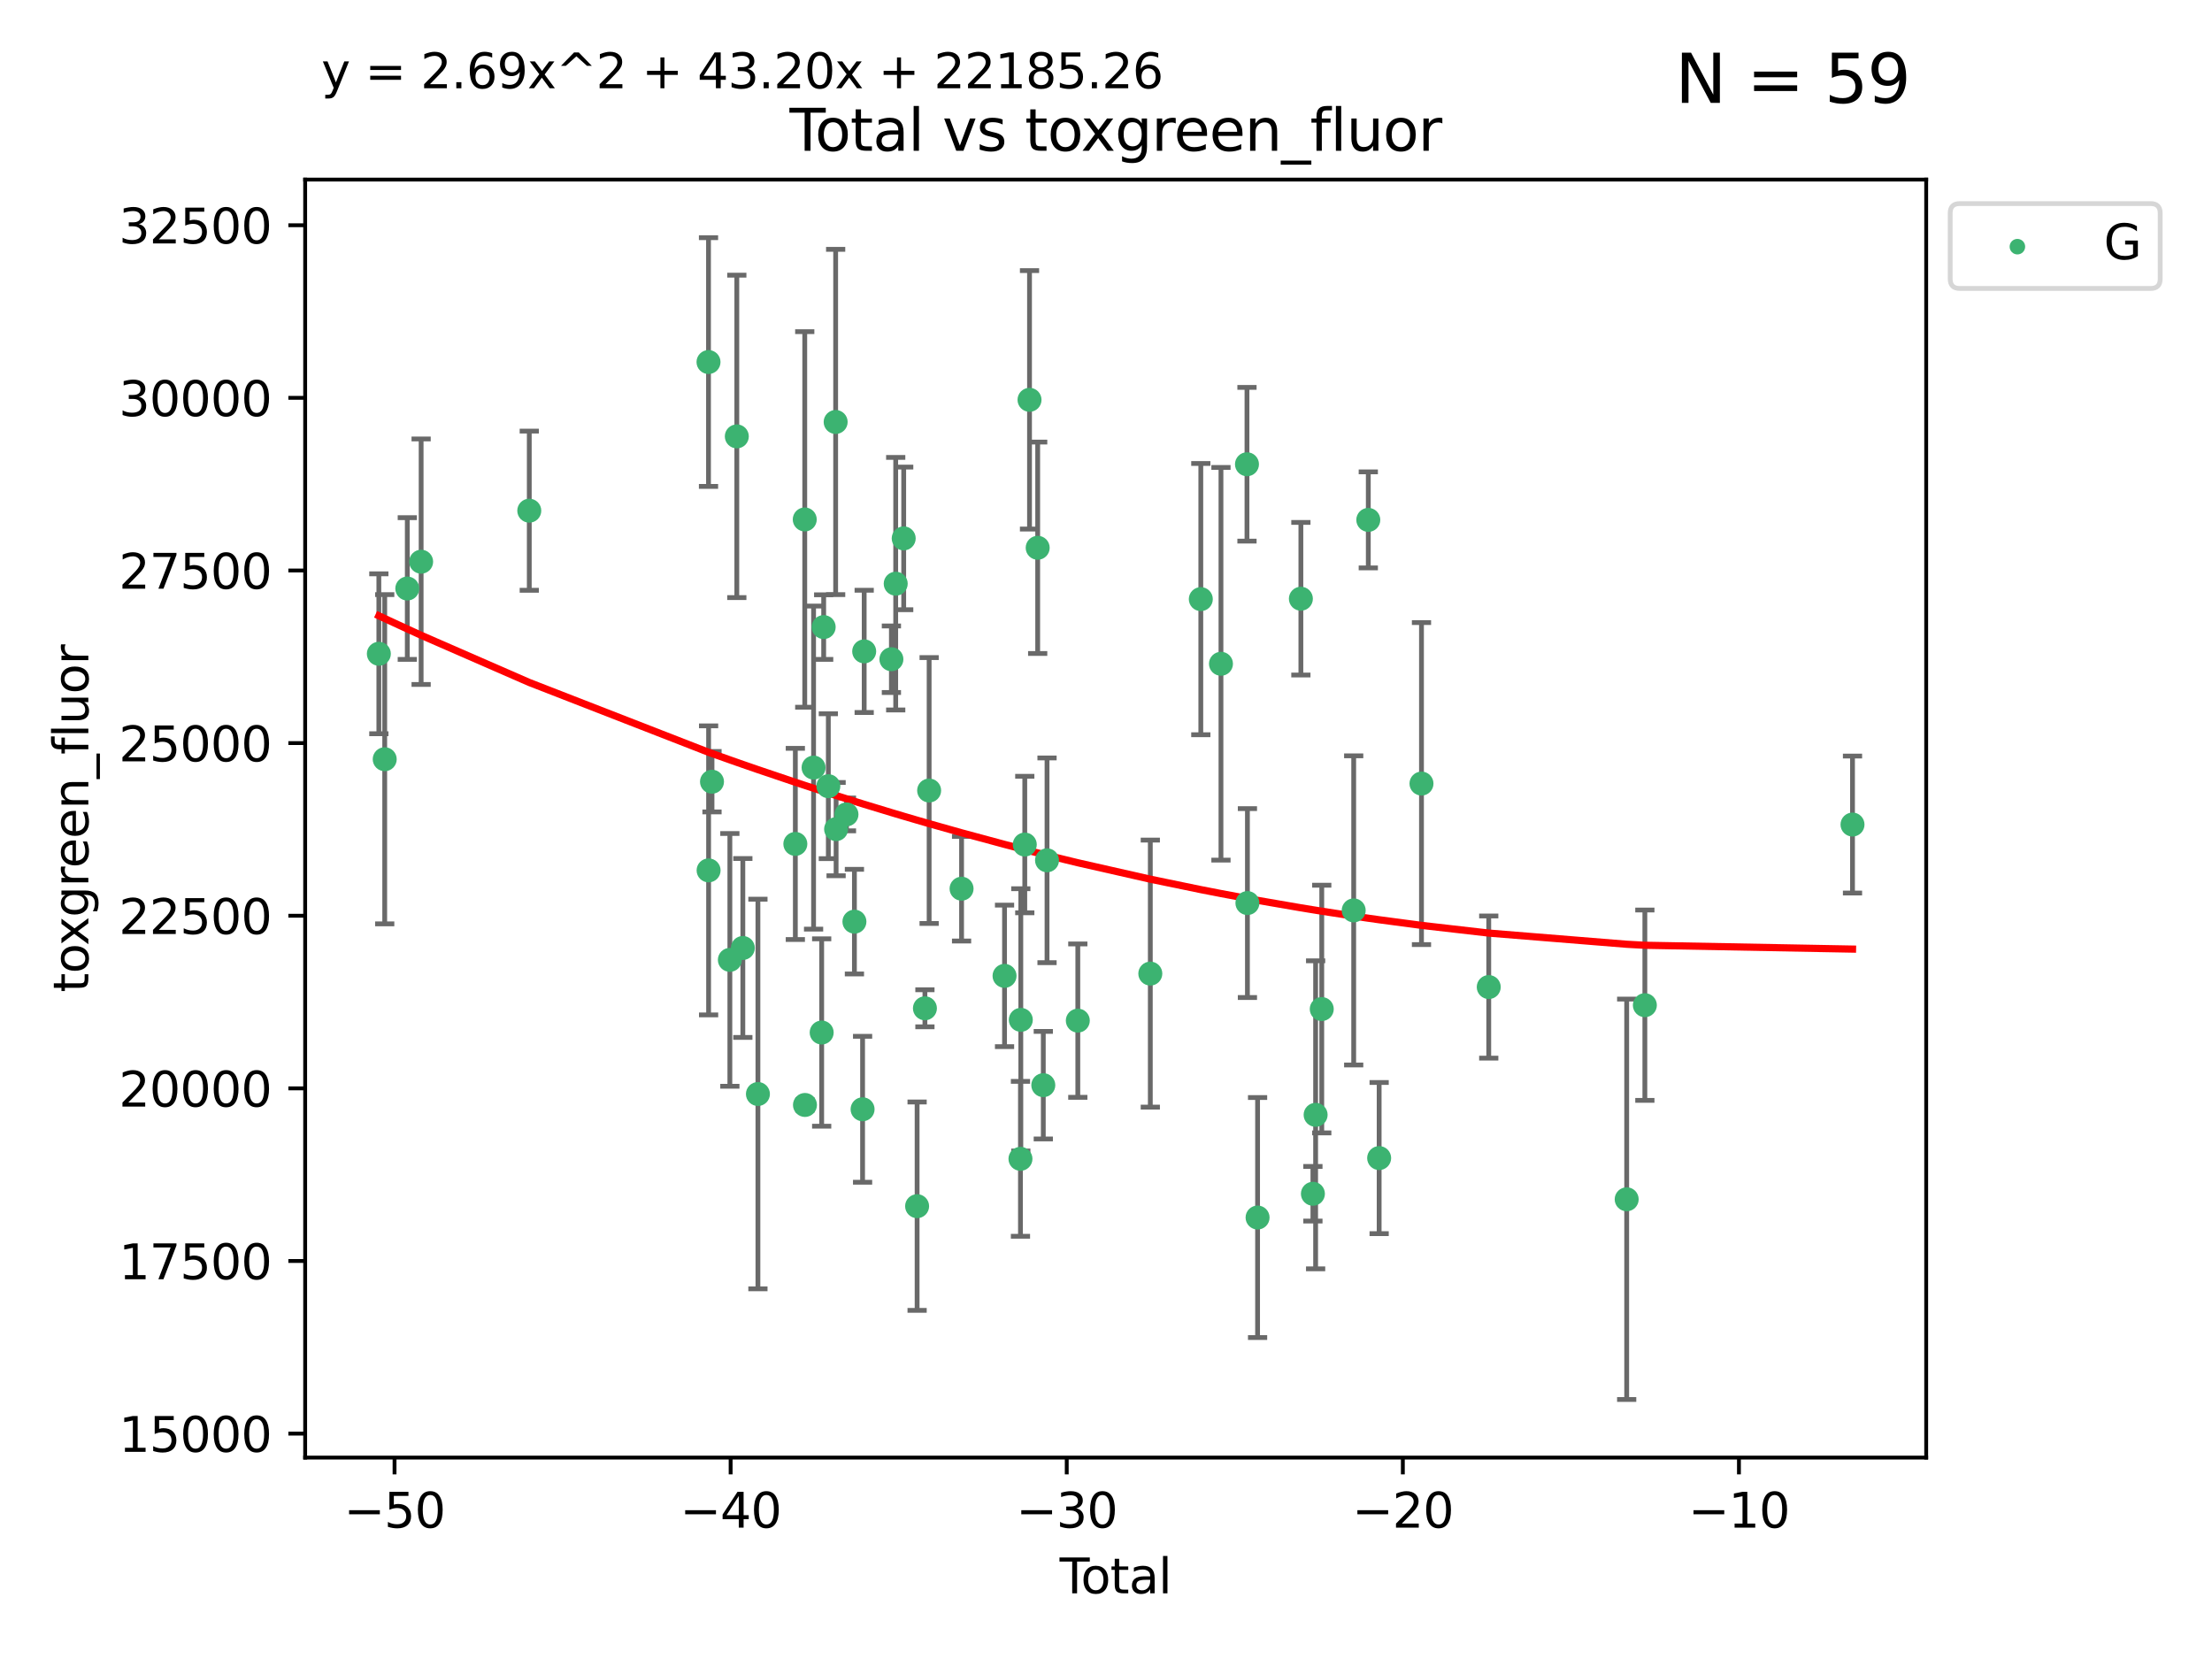<?xml version="1.0" encoding="utf-8" standalone="no"?>
<!DOCTYPE svg PUBLIC "-//W3C//DTD SVG 1.1//EN"
  "http://www.w3.org/Graphics/SVG/1.1/DTD/svg11.dtd">
<svg xmlns:xlink="http://www.w3.org/1999/xlink" width="460.8pt" height="345.6pt" viewBox="0 0 460.8 345.6" xmlns="http://www.w3.org/2000/svg" version="1.1">
 <defs>
  <style type="text/css">*{stroke-linejoin: round; stroke-linecap: butt}</style>
 </defs>
 <g id="figure_1">
  <g id="patch_1">
   <path d="M 0 345.6 
L 460.8 345.6 
L 460.8 0 
L 0 0 
z
" style="fill: #ffffff"/>
  </g>
  <g id="axes_1">
   <g id="patch_2">
    <path d="M 63.571 303.64 
L 401.26 303.64 
L 401.26 37.411 
L 63.571 37.411 
z
" style="fill: #ffffff"/>
   </g>
   <g id="PathCollection_1">
    <defs>
     <path id="m310c8a5392" d="M 0 1.118 
C 0.297 1.118 0.581 1 0.791 0.791 
C 1 0.581 1.118 0.297 1.118 0 
C 1.118 -0.297 1 -0.581 0.791 -0.791 
C 0.581 -1 0.297 -1.118 0 -1.118 
C -0.297 -1.118 -0.581 -1 -0.791 -0.791 
C -1 -0.581 -1.118 -0.297 -1.118 0 
C -1.118 0.297 -1 0.581 -0.791 0.791 
C -0.581 1 -0.297 1.118 0 1.118 
z
" style="stroke: #3cb371"/>
    </defs>
    <g clip-path="url(#peb8d719911)">
     <use xlink:href="#m310c8a5392" x="78.921" y="136.194" style="fill: #3cb371; stroke: #3cb371"/>
     <use xlink:href="#m310c8a5392" x="80.143" y="158.159" style="fill: #3cb371; stroke: #3cb371"/>
     <use xlink:href="#m310c8a5392" x="84.848" y="122.601" style="fill: #3cb371; stroke: #3cb371"/>
     <use xlink:href="#m310c8a5392" x="87.729" y="117.014" style="fill: #3cb371; stroke: #3cb371"/>
     <use xlink:href="#m310c8a5392" x="110.258" y="106.385" style="fill: #3cb371; stroke: #3cb371"/>
     <use xlink:href="#m310c8a5392" x="147.595" y="75.419" style="fill: #3cb371; stroke: #3cb371"/>
     <use xlink:href="#m310c8a5392" x="147.614" y="181.317" style="fill: #3cb371; stroke: #3cb371"/>
     <use xlink:href="#m310c8a5392" x="148.322" y="162.846" style="fill: #3cb371; stroke: #3cb371"/>
     <use xlink:href="#m310c8a5392" x="152.044" y="199.959" style="fill: #3cb371; stroke: #3cb371"/>
     <use xlink:href="#m310c8a5392" x="153.492" y="90.906" style="fill: #3cb371; stroke: #3cb371"/>
     <use xlink:href="#m310c8a5392" x="154.747" y="197.481" style="fill: #3cb371; stroke: #3cb371"/>
     <use xlink:href="#m310c8a5392" x="157.889" y="227.902" style="fill: #3cb371; stroke: #3cb371"/>
     <use xlink:href="#m310c8a5392" x="165.684" y="175.806" style="fill: #3cb371; stroke: #3cb371"/>
     <use xlink:href="#m310c8a5392" x="167.644" y="108.211" style="fill: #3cb371; stroke: #3cb371"/>
     <use xlink:href="#m310c8a5392" x="167.689" y="230.184" style="fill: #3cb371; stroke: #3cb371"/>
     <use xlink:href="#m310c8a5392" x="169.483" y="159.902" style="fill: #3cb371; stroke: #3cb371"/>
     <use xlink:href="#m310c8a5392" x="171.17" y="215.094" style="fill: #3cb371; stroke: #3cb371"/>
     <use xlink:href="#m310c8a5392" x="171.586" y="130.632" style="fill: #3cb371; stroke: #3cb371"/>
     <use xlink:href="#m310c8a5392" x="172.557" y="163.779" style="fill: #3cb371; stroke: #3cb371"/>
     <use xlink:href="#m310c8a5392" x="174.082" y="87.906" style="fill: #3cb371; stroke: #3cb371"/>
     <use xlink:href="#m310c8a5392" x="174.176" y="172.723" style="fill: #3cb371; stroke: #3cb371"/>
     <use xlink:href="#m310c8a5392" x="176.336" y="169.657" style="fill: #3cb371; stroke: #3cb371"/>
     <use xlink:href="#m310c8a5392" x="177.992" y="191.997" style="fill: #3cb371; stroke: #3cb371"/>
     <use xlink:href="#m310c8a5392" x="179.692" y="231.081" style="fill: #3cb371; stroke: #3cb371"/>
     <use xlink:href="#m310c8a5392" x="180.026" y="135.693" style="fill: #3cb371; stroke: #3cb371"/>
     <use xlink:href="#m310c8a5392" x="185.695" y="137.331" style="fill: #3cb371; stroke: #3cb371"/>
     <use xlink:href="#m310c8a5392" x="186.593" y="121.594" style="fill: #3cb371; stroke: #3cb371"/>
     <use xlink:href="#m310c8a5392" x="188.257" y="112.156" style="fill: #3cb371; stroke: #3cb371"/>
     <use xlink:href="#m310c8a5392" x="191.05" y="251.27" style="fill: #3cb371; stroke: #3cb371"/>
     <use xlink:href="#m310c8a5392" x="192.678" y="210.048" style="fill: #3cb371; stroke: #3cb371"/>
     <use xlink:href="#m310c8a5392" x="193.556" y="164.68" style="fill: #3cb371; stroke: #3cb371"/>
     <use xlink:href="#m310c8a5392" x="200.313" y="185.131" style="fill: #3cb371; stroke: #3cb371"/>
     <use xlink:href="#m310c8a5392" x="209.264" y="203.291" style="fill: #3cb371; stroke: #3cb371"/>
     <use xlink:href="#m310c8a5392" x="212.581" y="241.406" style="fill: #3cb371; stroke: #3cb371"/>
     <use xlink:href="#m310c8a5392" x="212.653" y="212.453" style="fill: #3cb371; stroke: #3cb371"/>
     <use xlink:href="#m310c8a5392" x="213.48" y="175.935" style="fill: #3cb371; stroke: #3cb371"/>
     <use xlink:href="#m310c8a5392" x="214.468" y="83.291" style="fill: #3cb371; stroke: #3cb371"/>
     <use xlink:href="#m310c8a5392" x="216.169" y="114.114" style="fill: #3cb371; stroke: #3cb371"/>
     <use xlink:href="#m310c8a5392" x="217.338" y="226.062" style="fill: #3cb371; stroke: #3cb371"/>
     <use xlink:href="#m310c8a5392" x="218.115" y="179.219" style="fill: #3cb371; stroke: #3cb371"/>
     <use xlink:href="#m310c8a5392" x="224.528" y="212.613" style="fill: #3cb371; stroke: #3cb371"/>
     <use xlink:href="#m310c8a5392" x="239.631" y="202.819" style="fill: #3cb371; stroke: #3cb371"/>
     <use xlink:href="#m310c8a5392" x="250.151" y="124.806" style="fill: #3cb371; stroke: #3cb371"/>
     <use xlink:href="#m310c8a5392" x="254.349" y="138.278" style="fill: #3cb371; stroke: #3cb371"/>
     <use xlink:href="#m310c8a5392" x="259.768" y="96.711" style="fill: #3cb371; stroke: #3cb371"/>
     <use xlink:href="#m310c8a5392" x="259.861" y="188.125" style="fill: #3cb371; stroke: #3cb371"/>
     <use xlink:href="#m310c8a5392" x="261.977" y="253.635" style="fill: #3cb371; stroke: #3cb371"/>
     <use xlink:href="#m310c8a5392" x="270.997" y="124.724" style="fill: #3cb371; stroke: #3cb371"/>
     <use xlink:href="#m310c8a5392" x="273.503" y="248.683" style="fill: #3cb371; stroke: #3cb371"/>
     <use xlink:href="#m310c8a5392" x="274.068" y="232.238" style="fill: #3cb371; stroke: #3cb371"/>
     <use xlink:href="#m310c8a5392" x="275.346" y="210.205" style="fill: #3cb371; stroke: #3cb371"/>
     <use xlink:href="#m310c8a5392" x="281.999" y="189.652" style="fill: #3cb371; stroke: #3cb371"/>
     <use xlink:href="#m310c8a5392" x="285.041" y="108.303" style="fill: #3cb371; stroke: #3cb371"/>
     <use xlink:href="#m310c8a5392" x="287.302" y="241.248" style="fill: #3cb371; stroke: #3cb371"/>
     <use xlink:href="#m310c8a5392" x="296.121" y="163.233" style="fill: #3cb371; stroke: #3cb371"/>
     <use xlink:href="#m310c8a5392" x="310.133" y="205.622" style="fill: #3cb371; stroke: #3cb371"/>
     <use xlink:href="#m310c8a5392" x="338.867" y="249.833" style="fill: #3cb371; stroke: #3cb371"/>
     <use xlink:href="#m310c8a5392" x="342.654" y="209.399" style="fill: #3cb371; stroke: #3cb371"/>
     <use xlink:href="#m310c8a5392" x="385.911" y="171.769" style="fill: #3cb371; stroke: #3cb371"/>
    </g>
   </g>
   <g id="matplotlib.axis_1">
    <g id="xtick_1">
     <g id="line2d_1">
      <defs>
       <path id="m3857f1c6ad" d="M 0 0 
L 0 3.5 
" style="stroke: #000000; stroke-width: 0.8"/>
      </defs>
      <g>
       <use xlink:href="#m3857f1c6ad" x="82.19" y="303.64" style="stroke: #000000; stroke-width: 0.8"/>
      </g>
     </g>
     <g id="text_1">
      <!-- −50 -->
      <g transform="translate(71.637 318.238)scale(0.1 -0.1)">
       <defs>
        <path id="DejaVuSans-2212" d="M 678 2272 
L 4684 2272 
L 4684 1741 
L 678 1741 
L 678 2272 
z
" transform="scale(0.016)"/>
        <path id="DejaVuSans-35" d="M 691 4666 
L 3169 4666 
L 3169 4134 
L 1269 4134 
L 1269 2991 
Q 1406 3038 1543 3061 
Q 1681 3084 1819 3084 
Q 2600 3084 3056 2656 
Q 3513 2228 3513 1497 
Q 3513 744 3044 326 
Q 2575 -91 1722 -91 
Q 1428 -91 1123 -41 
Q 819 9 494 109 
L 494 744 
Q 775 591 1075 516 
Q 1375 441 1709 441 
Q 2250 441 2565 725 
Q 2881 1009 2881 1497 
Q 2881 1984 2565 2268 
Q 2250 2553 1709 2553 
Q 1456 2553 1204 2497 
Q 953 2441 691 2322 
L 691 4666 
z
" transform="scale(0.016)"/>
        <path id="DejaVuSans-30" d="M 2034 4250 
Q 1547 4250 1301 3770 
Q 1056 3291 1056 2328 
Q 1056 1369 1301 889 
Q 1547 409 2034 409 
Q 2525 409 2770 889 
Q 3016 1369 3016 2328 
Q 3016 3291 2770 3770 
Q 2525 4250 2034 4250 
z
M 2034 4750 
Q 2819 4750 3233 4129 
Q 3647 3509 3647 2328 
Q 3647 1150 3233 529 
Q 2819 -91 2034 -91 
Q 1250 -91 836 529 
Q 422 1150 422 2328 
Q 422 3509 836 4129 
Q 1250 4750 2034 4750 
z
" transform="scale(0.016)"/>
       </defs>
       <use xlink:href="#DejaVuSans-2212"/>
       <use xlink:href="#DejaVuSans-35" x="83.789"/>
       <use xlink:href="#DejaVuSans-30" x="147.412"/>
      </g>
     </g>
    </g>
    <g id="xtick_2">
     <g id="line2d_2">
      <g>
       <use xlink:href="#m3857f1c6ad" x="152.205" y="303.64" style="stroke: #000000; stroke-width: 0.8"/>
      </g>
     </g>
     <g id="text_2">
      <!-- −40 -->
      <g transform="translate(141.653 318.238)scale(0.1 -0.1)">
       <defs>
        <path id="DejaVuSans-34" d="M 2419 4116 
L 825 1625 
L 2419 1625 
L 2419 4116 
z
M 2253 4666 
L 3047 4666 
L 3047 1625 
L 3713 1625 
L 3713 1100 
L 3047 1100 
L 3047 0 
L 2419 0 
L 2419 1100 
L 313 1100 
L 313 1709 
L 2253 4666 
z
" transform="scale(0.016)"/>
       </defs>
       <use xlink:href="#DejaVuSans-2212"/>
       <use xlink:href="#DejaVuSans-34" x="83.789"/>
       <use xlink:href="#DejaVuSans-30" x="147.412"/>
      </g>
     </g>
    </g>
    <g id="xtick_3">
     <g id="line2d_3">
      <g>
       <use xlink:href="#m3857f1c6ad" x="222.221" y="303.64" style="stroke: #000000; stroke-width: 0.8"/>
      </g>
     </g>
     <g id="text_3">
      <!-- −30 -->
      <g transform="translate(211.669 318.238)scale(0.1 -0.1)">
       <defs>
        <path id="DejaVuSans-33" d="M 2597 2516 
Q 3050 2419 3304 2112 
Q 3559 1806 3559 1356 
Q 3559 666 3084 287 
Q 2609 -91 1734 -91 
Q 1441 -91 1130 -33 
Q 819 25 488 141 
L 488 750 
Q 750 597 1062 519 
Q 1375 441 1716 441 
Q 2309 441 2620 675 
Q 2931 909 2931 1356 
Q 2931 1769 2642 2001 
Q 2353 2234 1838 2234 
L 1294 2234 
L 1294 2753 
L 1863 2753 
Q 2328 2753 2575 2939 
Q 2822 3125 2822 3475 
Q 2822 3834 2567 4026 
Q 2313 4219 1838 4219 
Q 1578 4219 1281 4162 
Q 984 4106 628 3988 
L 628 4550 
Q 988 4650 1302 4700 
Q 1616 4750 1894 4750 
Q 2613 4750 3031 4423 
Q 3450 4097 3450 3541 
Q 3450 3153 3228 2886 
Q 3006 2619 2597 2516 
z
" transform="scale(0.016)"/>
       </defs>
       <use xlink:href="#DejaVuSans-2212"/>
       <use xlink:href="#DejaVuSans-33" x="83.789"/>
       <use xlink:href="#DejaVuSans-30" x="147.412"/>
      </g>
     </g>
    </g>
    <g id="xtick_4">
     <g id="line2d_4">
      <g>
       <use xlink:href="#m3857f1c6ad" x="292.237" y="303.64" style="stroke: #000000; stroke-width: 0.8"/>
      </g>
     </g>
     <g id="text_4">
      <!-- −20 -->
      <g transform="translate(281.684 318.238)scale(0.1 -0.1)">
       <defs>
        <path id="DejaVuSans-32" d="M 1228 531 
L 3431 531 
L 3431 0 
L 469 0 
L 469 531 
Q 828 903 1448 1529 
Q 2069 2156 2228 2338 
Q 2531 2678 2651 2914 
Q 2772 3150 2772 3378 
Q 2772 3750 2511 3984 
Q 2250 4219 1831 4219 
Q 1534 4219 1204 4116 
Q 875 4013 500 3803 
L 500 4441 
Q 881 4594 1212 4672 
Q 1544 4750 1819 4750 
Q 2544 4750 2975 4387 
Q 3406 4025 3406 3419 
Q 3406 3131 3298 2873 
Q 3191 2616 2906 2266 
Q 2828 2175 2409 1742 
Q 1991 1309 1228 531 
z
" transform="scale(0.016)"/>
       </defs>
       <use xlink:href="#DejaVuSans-2212"/>
       <use xlink:href="#DejaVuSans-32" x="83.789"/>
       <use xlink:href="#DejaVuSans-30" x="147.412"/>
      </g>
     </g>
    </g>
    <g id="xtick_5">
     <g id="line2d_5">
      <g>
       <use xlink:href="#m3857f1c6ad" x="362.252" y="303.64" style="stroke: #000000; stroke-width: 0.8"/>
      </g>
     </g>
     <g id="text_5">
      <!-- −10 -->
      <g transform="translate(351.7 318.238)scale(0.1 -0.1)">
       <defs>
        <path id="DejaVuSans-31" d="M 794 531 
L 1825 531 
L 1825 4091 
L 703 3866 
L 703 4441 
L 1819 4666 
L 2450 4666 
L 2450 531 
L 3481 531 
L 3481 0 
L 794 0 
L 794 531 
z
" transform="scale(0.016)"/>
       </defs>
       <use xlink:href="#DejaVuSans-2212"/>
       <use xlink:href="#DejaVuSans-31" x="83.789"/>
       <use xlink:href="#DejaVuSans-30" x="147.412"/>
      </g>
     </g>
    </g>
    <g id="text_6">
     <!-- Total -->
     <g transform="translate(220.739 331.917)scale(0.1 -0.1)">
      <defs>
       <path id="DejaVuSans-54" d="M -19 4666 
L 3928 4666 
L 3928 4134 
L 2272 4134 
L 2272 0 
L 1638 0 
L 1638 4134 
L -19 4134 
L -19 4666 
z
" transform="scale(0.016)"/>
       <path id="DejaVuSans-6f" d="M 1959 3097 
Q 1497 3097 1228 2736 
Q 959 2375 959 1747 
Q 959 1119 1226 758 
Q 1494 397 1959 397 
Q 2419 397 2687 759 
Q 2956 1122 2956 1747 
Q 2956 2369 2687 2733 
Q 2419 3097 1959 3097 
z
M 1959 3584 
Q 2709 3584 3137 3096 
Q 3566 2609 3566 1747 
Q 3566 888 3137 398 
Q 2709 -91 1959 -91 
Q 1206 -91 779 398 
Q 353 888 353 1747 
Q 353 2609 779 3096 
Q 1206 3584 1959 3584 
z
" transform="scale(0.016)"/>
       <path id="DejaVuSans-74" d="M 1172 4494 
L 1172 3500 
L 2356 3500 
L 2356 3053 
L 1172 3053 
L 1172 1153 
Q 1172 725 1289 603 
Q 1406 481 1766 481 
L 2356 481 
L 2356 0 
L 1766 0 
Q 1100 0 847 248 
Q 594 497 594 1153 
L 594 3053 
L 172 3053 
L 172 3500 
L 594 3500 
L 594 4494 
L 1172 4494 
z
" transform="scale(0.016)"/>
       <path id="DejaVuSans-61" d="M 2194 1759 
Q 1497 1759 1228 1600 
Q 959 1441 959 1056 
Q 959 750 1161 570 
Q 1363 391 1709 391 
Q 2188 391 2477 730 
Q 2766 1069 2766 1631 
L 2766 1759 
L 2194 1759 
z
M 3341 1997 
L 3341 0 
L 2766 0 
L 2766 531 
Q 2569 213 2275 61 
Q 1981 -91 1556 -91 
Q 1019 -91 701 211 
Q 384 513 384 1019 
Q 384 1609 779 1909 
Q 1175 2209 1959 2209 
L 2766 2209 
L 2766 2266 
Q 2766 2663 2505 2880 
Q 2244 3097 1772 3097 
Q 1472 3097 1187 3025 
Q 903 2953 641 2809 
L 641 3341 
Q 956 3463 1253 3523 
Q 1550 3584 1831 3584 
Q 2591 3584 2966 3190 
Q 3341 2797 3341 1997 
z
" transform="scale(0.016)"/>
       <path id="DejaVuSans-6c" d="M 603 4863 
L 1178 4863 
L 1178 0 
L 603 0 
L 603 4863 
z
" transform="scale(0.016)"/>
      </defs>
      <use xlink:href="#DejaVuSans-54"/>
      <use xlink:href="#DejaVuSans-6f" x="44.084"/>
      <use xlink:href="#DejaVuSans-74" x="105.266"/>
      <use xlink:href="#DejaVuSans-61" x="144.475"/>
      <use xlink:href="#DejaVuSans-6c" x="205.754"/>
     </g>
    </g>
   </g>
   <g id="matplotlib.axis_2">
    <g id="ytick_1">
     <g id="line2d_6">
      <defs>
       <path id="meb888bb04c" d="M 0 0 
L -3.5 0 
" style="stroke: #000000; stroke-width: 0.8"/>
      </defs>
      <g>
       <use xlink:href="#meb888bb04c" x="63.571" y="298.648" style="stroke: #000000; stroke-width: 0.8"/>
      </g>
     </g>
     <g id="text_7">
      <!-- 15000 -->
      <g transform="translate(24.759 302.447)scale(0.1 -0.1)">
       <use xlink:href="#DejaVuSans-31"/>
       <use xlink:href="#DejaVuSans-35" x="63.623"/>
       <use xlink:href="#DejaVuSans-30" x="127.246"/>
       <use xlink:href="#DejaVuSans-30" x="190.869"/>
       <use xlink:href="#DejaVuSans-30" x="254.492"/>
      </g>
     </g>
    </g>
    <g id="ytick_2">
     <g id="line2d_7">
      <g>
       <use xlink:href="#meb888bb04c" x="63.571" y="262.686" style="stroke: #000000; stroke-width: 0.8"/>
      </g>
     </g>
     <g id="text_8">
      <!-- 17500 -->
      <g transform="translate(24.759 266.485)scale(0.1 -0.1)">
       <defs>
        <path id="DejaVuSans-37" d="M 525 4666 
L 3525 4666 
L 3525 4397 
L 1831 0 
L 1172 0 
L 2766 4134 
L 525 4134 
L 525 4666 
z
" transform="scale(0.016)"/>
       </defs>
       <use xlink:href="#DejaVuSans-31"/>
       <use xlink:href="#DejaVuSans-37" x="63.623"/>
       <use xlink:href="#DejaVuSans-35" x="127.246"/>
       <use xlink:href="#DejaVuSans-30" x="190.869"/>
       <use xlink:href="#DejaVuSans-30" x="254.492"/>
      </g>
     </g>
    </g>
    <g id="ytick_3">
     <g id="line2d_8">
      <g>
       <use xlink:href="#meb888bb04c" x="63.571" y="226.725" style="stroke: #000000; stroke-width: 0.8"/>
      </g>
     </g>
     <g id="text_9">
      <!-- 20000 -->
      <g transform="translate(24.759 230.524)scale(0.1 -0.1)">
       <use xlink:href="#DejaVuSans-32"/>
       <use xlink:href="#DejaVuSans-30" x="63.623"/>
       <use xlink:href="#DejaVuSans-30" x="127.246"/>
       <use xlink:href="#DejaVuSans-30" x="190.869"/>
       <use xlink:href="#DejaVuSans-30" x="254.492"/>
      </g>
     </g>
    </g>
    <g id="ytick_4">
     <g id="line2d_9">
      <g>
       <use xlink:href="#meb888bb04c" x="63.571" y="190.764" style="stroke: #000000; stroke-width: 0.8"/>
      </g>
     </g>
     <g id="text_10">
      <!-- 22500 -->
      <g transform="translate(24.759 194.563)scale(0.1 -0.1)">
       <use xlink:href="#DejaVuSans-32"/>
       <use xlink:href="#DejaVuSans-32" x="63.623"/>
       <use xlink:href="#DejaVuSans-35" x="127.246"/>
       <use xlink:href="#DejaVuSans-30" x="190.869"/>
       <use xlink:href="#DejaVuSans-30" x="254.492"/>
      </g>
     </g>
    </g>
    <g id="ytick_5">
     <g id="line2d_10">
      <g>
       <use xlink:href="#meb888bb04c" x="63.571" y="154.802" style="stroke: #000000; stroke-width: 0.8"/>
      </g>
     </g>
     <g id="text_11">
      <!-- 25000 -->
      <g transform="translate(24.759 158.601)scale(0.1 -0.1)">
       <use xlink:href="#DejaVuSans-32"/>
       <use xlink:href="#DejaVuSans-35" x="63.623"/>
       <use xlink:href="#DejaVuSans-30" x="127.246"/>
       <use xlink:href="#DejaVuSans-30" x="190.869"/>
       <use xlink:href="#DejaVuSans-30" x="254.492"/>
      </g>
     </g>
    </g>
    <g id="ytick_6">
     <g id="line2d_11">
      <g>
       <use xlink:href="#meb888bb04c" x="63.571" y="118.841" style="stroke: #000000; stroke-width: 0.8"/>
      </g>
     </g>
     <g id="text_12">
      <!-- 27500 -->
      <g transform="translate(24.759 122.64)scale(0.1 -0.1)">
       <use xlink:href="#DejaVuSans-32"/>
       <use xlink:href="#DejaVuSans-37" x="63.623"/>
       <use xlink:href="#DejaVuSans-35" x="127.246"/>
       <use xlink:href="#DejaVuSans-30" x="190.869"/>
       <use xlink:href="#DejaVuSans-30" x="254.492"/>
      </g>
     </g>
    </g>
    <g id="ytick_7">
     <g id="line2d_12">
      <g>
       <use xlink:href="#meb888bb04c" x="63.571" y="82.88" style="stroke: #000000; stroke-width: 0.8"/>
      </g>
     </g>
     <g id="text_13">
      <!-- 30000 -->
      <g transform="translate(24.759 86.679)scale(0.1 -0.1)">
       <use xlink:href="#DejaVuSans-33"/>
       <use xlink:href="#DejaVuSans-30" x="63.623"/>
       <use xlink:href="#DejaVuSans-30" x="127.246"/>
       <use xlink:href="#DejaVuSans-30" x="190.869"/>
       <use xlink:href="#DejaVuSans-30" x="254.492"/>
      </g>
     </g>
    </g>
    <g id="ytick_8">
     <g id="line2d_13">
      <g>
       <use xlink:href="#meb888bb04c" x="63.571" y="46.918" style="stroke: #000000; stroke-width: 0.8"/>
      </g>
     </g>
     <g id="text_14">
      <!-- 32500 -->
      <g transform="translate(24.759 50.717)scale(0.1 -0.1)">
       <use xlink:href="#DejaVuSans-33"/>
       <use xlink:href="#DejaVuSans-32" x="63.623"/>
       <use xlink:href="#DejaVuSans-35" x="127.246"/>
       <use xlink:href="#DejaVuSans-30" x="190.869"/>
       <use xlink:href="#DejaVuSans-30" x="254.492"/>
      </g>
     </g>
    </g>
    <g id="text_15">
     <!-- toxgreen_fluor -->
     <g transform="translate(18.401 206.72)rotate(-90)scale(0.1 -0.1)">
      <defs>
       <path id="DejaVuSans-78" d="M 3513 3500 
L 2247 1797 
L 3578 0 
L 2900 0 
L 1881 1375 
L 863 0 
L 184 0 
L 1544 1831 
L 300 3500 
L 978 3500 
L 1906 2253 
L 2834 3500 
L 3513 3500 
z
" transform="scale(0.016)"/>
       <path id="DejaVuSans-67" d="M 2906 1791 
Q 2906 2416 2648 2759 
Q 2391 3103 1925 3103 
Q 1463 3103 1205 2759 
Q 947 2416 947 1791 
Q 947 1169 1205 825 
Q 1463 481 1925 481 
Q 2391 481 2648 825 
Q 2906 1169 2906 1791 
z
M 3481 434 
Q 3481 -459 3084 -895 
Q 2688 -1331 1869 -1331 
Q 1566 -1331 1297 -1286 
Q 1028 -1241 775 -1147 
L 775 -588 
Q 1028 -725 1275 -790 
Q 1522 -856 1778 -856 
Q 2344 -856 2625 -561 
Q 2906 -266 2906 331 
L 2906 616 
Q 2728 306 2450 153 
Q 2172 0 1784 0 
Q 1141 0 747 490 
Q 353 981 353 1791 
Q 353 2603 747 3093 
Q 1141 3584 1784 3584 
Q 2172 3584 2450 3431 
Q 2728 3278 2906 2969 
L 2906 3500 
L 3481 3500 
L 3481 434 
z
" transform="scale(0.016)"/>
       <path id="DejaVuSans-72" d="M 2631 2963 
Q 2534 3019 2420 3045 
Q 2306 3072 2169 3072 
Q 1681 3072 1420 2755 
Q 1159 2438 1159 1844 
L 1159 0 
L 581 0 
L 581 3500 
L 1159 3500 
L 1159 2956 
Q 1341 3275 1631 3429 
Q 1922 3584 2338 3584 
Q 2397 3584 2469 3576 
Q 2541 3569 2628 3553 
L 2631 2963 
z
" transform="scale(0.016)"/>
       <path id="DejaVuSans-65" d="M 3597 1894 
L 3597 1613 
L 953 1613 
Q 991 1019 1311 708 
Q 1631 397 2203 397 
Q 2534 397 2845 478 
Q 3156 559 3463 722 
L 3463 178 
Q 3153 47 2828 -22 
Q 2503 -91 2169 -91 
Q 1331 -91 842 396 
Q 353 884 353 1716 
Q 353 2575 817 3079 
Q 1281 3584 2069 3584 
Q 2775 3584 3186 3129 
Q 3597 2675 3597 1894 
z
M 3022 2063 
Q 3016 2534 2758 2815 
Q 2500 3097 2075 3097 
Q 1594 3097 1305 2825 
Q 1016 2553 972 2059 
L 3022 2063 
z
" transform="scale(0.016)"/>
       <path id="DejaVuSans-6e" d="M 3513 2113 
L 3513 0 
L 2938 0 
L 2938 2094 
Q 2938 2591 2744 2837 
Q 2550 3084 2163 3084 
Q 1697 3084 1428 2787 
Q 1159 2491 1159 1978 
L 1159 0 
L 581 0 
L 581 3500 
L 1159 3500 
L 1159 2956 
Q 1366 3272 1645 3428 
Q 1925 3584 2291 3584 
Q 2894 3584 3203 3211 
Q 3513 2838 3513 2113 
z
" transform="scale(0.016)"/>
       <path id="DejaVuSans-5f" d="M 3263 -1063 
L 3263 -1509 
L -63 -1509 
L -63 -1063 
L 3263 -1063 
z
" transform="scale(0.016)"/>
       <path id="DejaVuSans-66" d="M 2375 4863 
L 2375 4384 
L 1825 4384 
Q 1516 4384 1395 4259 
Q 1275 4134 1275 3809 
L 1275 3500 
L 2222 3500 
L 2222 3053 
L 1275 3053 
L 1275 0 
L 697 0 
L 697 3053 
L 147 3053 
L 147 3500 
L 697 3500 
L 697 3744 
Q 697 4328 969 4595 
Q 1241 4863 1831 4863 
L 2375 4863 
z
" transform="scale(0.016)"/>
       <path id="DejaVuSans-75" d="M 544 1381 
L 544 3500 
L 1119 3500 
L 1119 1403 
Q 1119 906 1312 657 
Q 1506 409 1894 409 
Q 2359 409 2629 706 
Q 2900 1003 2900 1516 
L 2900 3500 
L 3475 3500 
L 3475 0 
L 2900 0 
L 2900 538 
Q 2691 219 2414 64 
Q 2138 -91 1772 -91 
Q 1169 -91 856 284 
Q 544 659 544 1381 
z
M 1991 3584 
L 1991 3584 
z
" transform="scale(0.016)"/>
      </defs>
      <use xlink:href="#DejaVuSans-74"/>
      <use xlink:href="#DejaVuSans-6f" x="39.209"/>
      <use xlink:href="#DejaVuSans-78" x="97.266"/>
      <use xlink:href="#DejaVuSans-67" x="156.445"/>
      <use xlink:href="#DejaVuSans-72" x="219.922"/>
      <use xlink:href="#DejaVuSans-65" x="258.785"/>
      <use xlink:href="#DejaVuSans-65" x="320.309"/>
      <use xlink:href="#DejaVuSans-6e" x="381.832"/>
      <use xlink:href="#DejaVuSans-5f" x="445.211"/>
      <use xlink:href="#DejaVuSans-66" x="495.211"/>
      <use xlink:href="#DejaVuSans-6c" x="530.416"/>
      <use xlink:href="#DejaVuSans-75" x="558.199"/>
      <use xlink:href="#DejaVuSans-6f" x="621.578"/>
      <use xlink:href="#DejaVuSans-72" x="682.76"/>
     </g>
    </g>
   </g>
   <g id="LineCollection_1">
    <path d="M 78.921 152.852 
L 78.921 119.536 
" clip-path="url(#peb8d719911)" style="fill: none; stroke: #696969"/>
    <path d="M 80.143 192.453 
L 80.143 123.865 
" clip-path="url(#peb8d719911)" style="fill: none; stroke: #696969"/>
    <path d="M 84.848 137.361 
L 84.848 107.841 
" clip-path="url(#peb8d719911)" style="fill: none; stroke: #696969"/>
    <path d="M 87.729 142.586 
L 87.729 91.443 
" clip-path="url(#peb8d719911)" style="fill: none; stroke: #696969"/>
    <path d="M 110.258 122.965 
L 110.258 89.804 
" clip-path="url(#peb8d719911)" style="fill: none; stroke: #696969"/>
    <path d="M 147.595 101.325 
L 147.595 49.513 
" clip-path="url(#peb8d719911)" style="fill: none; stroke: #696969"/>
    <path d="M 147.614 211.421 
L 147.614 151.212 
" clip-path="url(#peb8d719911)" style="fill: none; stroke: #696969"/>
    <path d="M 148.322 169.141 
L 148.322 156.551 
" clip-path="url(#peb8d719911)" style="fill: none; stroke: #696969"/>
    <path d="M 152.044 226.286 
L 152.044 173.632 
" clip-path="url(#peb8d719911)" style="fill: none; stroke: #696969"/>
    <path d="M 153.492 124.488 
L 153.492 57.325 
" clip-path="url(#peb8d719911)" style="fill: none; stroke: #696969"/>
    <path d="M 154.747 216.118 
L 154.747 178.843 
" clip-path="url(#peb8d719911)" style="fill: none; stroke: #696969"/>
    <path d="M 157.889 268.485 
L 157.889 187.318 
" clip-path="url(#peb8d719911)" style="fill: none; stroke: #696969"/>
    <path d="M 165.684 195.72 
L 165.684 155.892 
" clip-path="url(#peb8d719911)" style="fill: none; stroke: #696969"/>
    <path d="M 167.644 147.329 
L 167.644 69.093 
" clip-path="url(#peb8d719911)" style="fill: none; stroke: #696969"/>
    <path d="M 167.689 231.261 
L 167.689 229.108 
" clip-path="url(#peb8d719911)" style="fill: none; stroke: #696969"/>
    <path d="M 169.483 193.554 
L 169.483 126.25 
" clip-path="url(#peb8d719911)" style="fill: none; stroke: #696969"/>
    <path d="M 171.17 234.613 
L 171.17 195.576 
" clip-path="url(#peb8d719911)" style="fill: none; stroke: #696969"/>
    <path d="M 171.586 137.362 
L 171.586 123.902 
" clip-path="url(#peb8d719911)" style="fill: none; stroke: #696969"/>
    <path d="M 172.557 178.869 
L 172.557 148.689 
" clip-path="url(#peb8d719911)" style="fill: none; stroke: #696969"/>
    <path d="M 174.082 123.872 
L 174.082 51.94 
" clip-path="url(#peb8d719911)" style="fill: none; stroke: #696969"/>
    <path d="M 174.176 182.436 
L 174.176 163.009 
" clip-path="url(#peb8d719911)" style="fill: none; stroke: #696969"/>
    <path d="M 176.336 173.076 
L 176.336 166.238 
" clip-path="url(#peb8d719911)" style="fill: none; stroke: #696969"/>
    <path d="M 177.992 202.897 
L 177.992 181.097 
" clip-path="url(#peb8d719911)" style="fill: none; stroke: #696969"/>
    <path d="M 179.692 246.278 
L 179.692 215.884 
" clip-path="url(#peb8d719911)" style="fill: none; stroke: #696969"/>
    <path d="M 180.026 148.426 
L 180.026 122.96 
" clip-path="url(#peb8d719911)" style="fill: none; stroke: #696969"/>
    <path d="M 185.695 144.26 
L 185.695 130.402 
" clip-path="url(#peb8d719911)" style="fill: none; stroke: #696969"/>
    <path d="M 186.593 147.899 
L 186.593 95.288 
" clip-path="url(#peb8d719911)" style="fill: none; stroke: #696969"/>
    <path d="M 188.257 127.012 
L 188.257 97.3 
" clip-path="url(#peb8d719911)" style="fill: none; stroke: #696969"/>
    <path d="M 191.05 272.976 
L 191.05 229.564 
" clip-path="url(#peb8d719911)" style="fill: none; stroke: #696969"/>
    <path d="M 192.678 213.907 
L 192.678 206.19 
" clip-path="url(#peb8d719911)" style="fill: none; stroke: #696969"/>
    <path d="M 193.556 192.374 
L 193.556 136.987 
" clip-path="url(#peb8d719911)" style="fill: none; stroke: #696969"/>
    <path d="M 200.313 196.032 
L 200.313 174.231 
" clip-path="url(#peb8d719911)" style="fill: none; stroke: #696969"/>
    <path d="M 209.264 218.032 
L 209.264 188.55 
" clip-path="url(#peb8d719911)" style="fill: none; stroke: #696969"/>
    <path d="M 212.581 257.541 
L 212.581 225.271 
" clip-path="url(#peb8d719911)" style="fill: none; stroke: #696969"/>
    <path d="M 212.653 239.769 
L 212.653 185.136 
" clip-path="url(#peb8d719911)" style="fill: none; stroke: #696969"/>
    <path d="M 213.48 190.15 
L 213.48 161.72 
" clip-path="url(#peb8d719911)" style="fill: none; stroke: #696969"/>
    <path d="M 214.468 110.211 
L 214.468 56.371 
" clip-path="url(#peb8d719911)" style="fill: none; stroke: #696969"/>
    <path d="M 216.169 136.135 
L 216.169 92.092 
" clip-path="url(#peb8d719911)" style="fill: none; stroke: #696969"/>
    <path d="M 217.338 237.261 
L 217.338 214.862 
" clip-path="url(#peb8d719911)" style="fill: none; stroke: #696969"/>
    <path d="M 218.115 200.54 
L 218.115 157.898 
" clip-path="url(#peb8d719911)" style="fill: none; stroke: #696969"/>
    <path d="M 224.528 228.592 
L 224.528 196.635 
" clip-path="url(#peb8d719911)" style="fill: none; stroke: #696969"/>
    <path d="M 239.631 230.634 
L 239.631 175.004 
" clip-path="url(#peb8d719911)" style="fill: none; stroke: #696969"/>
    <path d="M 250.151 153.059 
L 250.151 96.554 
" clip-path="url(#peb8d719911)" style="fill: none; stroke: #696969"/>
    <path d="M 254.349 179.176 
L 254.349 97.38 
" clip-path="url(#peb8d719911)" style="fill: none; stroke: #696969"/>
    <path d="M 259.768 112.723 
L 259.768 80.699 
" clip-path="url(#peb8d719911)" style="fill: none; stroke: #696969"/>
    <path d="M 259.861 207.803 
L 259.861 168.446 
" clip-path="url(#peb8d719911)" style="fill: none; stroke: #696969"/>
    <path d="M 261.977 278.634 
L 261.977 228.636 
" clip-path="url(#peb8d719911)" style="fill: none; stroke: #696969"/>
    <path d="M 270.997 140.621 
L 270.997 108.827 
" clip-path="url(#peb8d719911)" style="fill: none; stroke: #696969"/>
    <path d="M 273.503 254.369 
L 273.503 242.996 
" clip-path="url(#peb8d719911)" style="fill: none; stroke: #696969"/>
    <path d="M 274.068 264.323 
L 274.068 200.154 
" clip-path="url(#peb8d719911)" style="fill: none; stroke: #696969"/>
    <path d="M 275.346 236.003 
L 275.346 184.408 
" clip-path="url(#peb8d719911)" style="fill: none; stroke: #696969"/>
    <path d="M 281.999 221.852 
L 281.999 157.453 
" clip-path="url(#peb8d719911)" style="fill: none; stroke: #696969"/>
    <path d="M 285.041 118.306 
L 285.041 98.301 
" clip-path="url(#peb8d719911)" style="fill: none; stroke: #696969"/>
    <path d="M 287.302 256.992 
L 287.302 225.503 
" clip-path="url(#peb8d719911)" style="fill: none; stroke: #696969"/>
    <path d="M 296.121 196.777 
L 296.121 129.69 
" clip-path="url(#peb8d719911)" style="fill: none; stroke: #696969"/>
    <path d="M 310.133 220.428 
L 310.133 190.815 
" clip-path="url(#peb8d719911)" style="fill: none; stroke: #696969"/>
    <path d="M 338.867 291.539 
L 338.867 208.126 
" clip-path="url(#peb8d719911)" style="fill: none; stroke: #696969"/>
    <path d="M 342.654 229.226 
L 342.654 189.572 
" clip-path="url(#peb8d719911)" style="fill: none; stroke: #696969"/>
    <path d="M 385.911 186.034 
L 385.911 157.504 
" clip-path="url(#peb8d719911)" style="fill: none; stroke: #696969"/>
   </g>
   <g id="line2d_14">
    <defs>
     <path id="ma8aa5c03a5" d="M 2 0 
L -2 -0 
" style="stroke: #696969"/>
    </defs>
    <g clip-path="url(#peb8d719911)">
     <use xlink:href="#ma8aa5c03a5" x="78.921" y="152.852" style="fill: #696969; stroke: #696969"/>
     <use xlink:href="#ma8aa5c03a5" x="80.143" y="192.453" style="fill: #696969; stroke: #696969"/>
     <use xlink:href="#ma8aa5c03a5" x="84.848" y="137.361" style="fill: #696969; stroke: #696969"/>
     <use xlink:href="#ma8aa5c03a5" x="87.729" y="142.586" style="fill: #696969; stroke: #696969"/>
     <use xlink:href="#ma8aa5c03a5" x="110.258" y="122.965" style="fill: #696969; stroke: #696969"/>
     <use xlink:href="#ma8aa5c03a5" x="147.595" y="101.325" style="fill: #696969; stroke: #696969"/>
     <use xlink:href="#ma8aa5c03a5" x="147.614" y="211.421" style="fill: #696969; stroke: #696969"/>
     <use xlink:href="#ma8aa5c03a5" x="148.322" y="169.141" style="fill: #696969; stroke: #696969"/>
     <use xlink:href="#ma8aa5c03a5" x="152.044" y="226.286" style="fill: #696969; stroke: #696969"/>
     <use xlink:href="#ma8aa5c03a5" x="153.492" y="124.488" style="fill: #696969; stroke: #696969"/>
     <use xlink:href="#ma8aa5c03a5" x="154.747" y="216.118" style="fill: #696969; stroke: #696969"/>
     <use xlink:href="#ma8aa5c03a5" x="157.889" y="268.485" style="fill: #696969; stroke: #696969"/>
     <use xlink:href="#ma8aa5c03a5" x="165.684" y="195.72" style="fill: #696969; stroke: #696969"/>
     <use xlink:href="#ma8aa5c03a5" x="167.644" y="147.329" style="fill: #696969; stroke: #696969"/>
     <use xlink:href="#ma8aa5c03a5" x="167.689" y="231.261" style="fill: #696969; stroke: #696969"/>
     <use xlink:href="#ma8aa5c03a5" x="169.483" y="193.554" style="fill: #696969; stroke: #696969"/>
     <use xlink:href="#ma8aa5c03a5" x="171.17" y="234.613" style="fill: #696969; stroke: #696969"/>
     <use xlink:href="#ma8aa5c03a5" x="171.586" y="137.362" style="fill: #696969; stroke: #696969"/>
     <use xlink:href="#ma8aa5c03a5" x="172.557" y="178.869" style="fill: #696969; stroke: #696969"/>
     <use xlink:href="#ma8aa5c03a5" x="174.082" y="123.872" style="fill: #696969; stroke: #696969"/>
     <use xlink:href="#ma8aa5c03a5" x="174.176" y="182.436" style="fill: #696969; stroke: #696969"/>
     <use xlink:href="#ma8aa5c03a5" x="176.336" y="173.076" style="fill: #696969; stroke: #696969"/>
     <use xlink:href="#ma8aa5c03a5" x="177.992" y="202.897" style="fill: #696969; stroke: #696969"/>
     <use xlink:href="#ma8aa5c03a5" x="179.692" y="246.278" style="fill: #696969; stroke: #696969"/>
     <use xlink:href="#ma8aa5c03a5" x="180.026" y="148.426" style="fill: #696969; stroke: #696969"/>
     <use xlink:href="#ma8aa5c03a5" x="185.695" y="144.26" style="fill: #696969; stroke: #696969"/>
     <use xlink:href="#ma8aa5c03a5" x="186.593" y="147.899" style="fill: #696969; stroke: #696969"/>
     <use xlink:href="#ma8aa5c03a5" x="188.257" y="127.012" style="fill: #696969; stroke: #696969"/>
     <use xlink:href="#ma8aa5c03a5" x="191.05" y="272.976" style="fill: #696969; stroke: #696969"/>
     <use xlink:href="#ma8aa5c03a5" x="192.678" y="213.907" style="fill: #696969; stroke: #696969"/>
     <use xlink:href="#ma8aa5c03a5" x="193.556" y="192.374" style="fill: #696969; stroke: #696969"/>
     <use xlink:href="#ma8aa5c03a5" x="200.313" y="196.032" style="fill: #696969; stroke: #696969"/>
     <use xlink:href="#ma8aa5c03a5" x="209.264" y="218.032" style="fill: #696969; stroke: #696969"/>
     <use xlink:href="#ma8aa5c03a5" x="212.581" y="257.541" style="fill: #696969; stroke: #696969"/>
     <use xlink:href="#ma8aa5c03a5" x="212.653" y="239.769" style="fill: #696969; stroke: #696969"/>
     <use xlink:href="#ma8aa5c03a5" x="213.48" y="190.15" style="fill: #696969; stroke: #696969"/>
     <use xlink:href="#ma8aa5c03a5" x="214.468" y="110.211" style="fill: #696969; stroke: #696969"/>
     <use xlink:href="#ma8aa5c03a5" x="216.169" y="136.135" style="fill: #696969; stroke: #696969"/>
     <use xlink:href="#ma8aa5c03a5" x="217.338" y="237.261" style="fill: #696969; stroke: #696969"/>
     <use xlink:href="#ma8aa5c03a5" x="218.115" y="200.54" style="fill: #696969; stroke: #696969"/>
     <use xlink:href="#ma8aa5c03a5" x="224.528" y="228.592" style="fill: #696969; stroke: #696969"/>
     <use xlink:href="#ma8aa5c03a5" x="239.631" y="230.634" style="fill: #696969; stroke: #696969"/>
     <use xlink:href="#ma8aa5c03a5" x="250.151" y="153.059" style="fill: #696969; stroke: #696969"/>
     <use xlink:href="#ma8aa5c03a5" x="254.349" y="179.176" style="fill: #696969; stroke: #696969"/>
     <use xlink:href="#ma8aa5c03a5" x="259.768" y="112.723" style="fill: #696969; stroke: #696969"/>
     <use xlink:href="#ma8aa5c03a5" x="259.861" y="207.803" style="fill: #696969; stroke: #696969"/>
     <use xlink:href="#ma8aa5c03a5" x="261.977" y="278.634" style="fill: #696969; stroke: #696969"/>
     <use xlink:href="#ma8aa5c03a5" x="270.997" y="140.621" style="fill: #696969; stroke: #696969"/>
     <use xlink:href="#ma8aa5c03a5" x="273.503" y="254.369" style="fill: #696969; stroke: #696969"/>
     <use xlink:href="#ma8aa5c03a5" x="274.068" y="264.323" style="fill: #696969; stroke: #696969"/>
     <use xlink:href="#ma8aa5c03a5" x="275.346" y="236.003" style="fill: #696969; stroke: #696969"/>
     <use xlink:href="#ma8aa5c03a5" x="281.999" y="221.852" style="fill: #696969; stroke: #696969"/>
     <use xlink:href="#ma8aa5c03a5" x="285.041" y="118.306" style="fill: #696969; stroke: #696969"/>
     <use xlink:href="#ma8aa5c03a5" x="287.302" y="256.992" style="fill: #696969; stroke: #696969"/>
     <use xlink:href="#ma8aa5c03a5" x="296.121" y="196.777" style="fill: #696969; stroke: #696969"/>
     <use xlink:href="#ma8aa5c03a5" x="310.133" y="220.428" style="fill: #696969; stroke: #696969"/>
     <use xlink:href="#ma8aa5c03a5" x="338.867" y="291.539" style="fill: #696969; stroke: #696969"/>
     <use xlink:href="#ma8aa5c03a5" x="342.654" y="229.226" style="fill: #696969; stroke: #696969"/>
     <use xlink:href="#ma8aa5c03a5" x="385.911" y="186.034" style="fill: #696969; stroke: #696969"/>
    </g>
   </g>
   <g id="line2d_15">
    <g clip-path="url(#peb8d719911)">
     <use xlink:href="#ma8aa5c03a5" x="78.921" y="119.536" style="fill: #696969; stroke: #696969"/>
     <use xlink:href="#ma8aa5c03a5" x="80.143" y="123.865" style="fill: #696969; stroke: #696969"/>
     <use xlink:href="#ma8aa5c03a5" x="84.848" y="107.841" style="fill: #696969; stroke: #696969"/>
     <use xlink:href="#ma8aa5c03a5" x="87.729" y="91.443" style="fill: #696969; stroke: #696969"/>
     <use xlink:href="#ma8aa5c03a5" x="110.258" y="89.804" style="fill: #696969; stroke: #696969"/>
     <use xlink:href="#ma8aa5c03a5" x="147.595" y="49.513" style="fill: #696969; stroke: #696969"/>
     <use xlink:href="#ma8aa5c03a5" x="147.614" y="151.212" style="fill: #696969; stroke: #696969"/>
     <use xlink:href="#ma8aa5c03a5" x="148.322" y="156.551" style="fill: #696969; stroke: #696969"/>
     <use xlink:href="#ma8aa5c03a5" x="152.044" y="173.632" style="fill: #696969; stroke: #696969"/>
     <use xlink:href="#ma8aa5c03a5" x="153.492" y="57.325" style="fill: #696969; stroke: #696969"/>
     <use xlink:href="#ma8aa5c03a5" x="154.747" y="178.843" style="fill: #696969; stroke: #696969"/>
     <use xlink:href="#ma8aa5c03a5" x="157.889" y="187.318" style="fill: #696969; stroke: #696969"/>
     <use xlink:href="#ma8aa5c03a5" x="165.684" y="155.892" style="fill: #696969; stroke: #696969"/>
     <use xlink:href="#ma8aa5c03a5" x="167.644" y="69.093" style="fill: #696969; stroke: #696969"/>
     <use xlink:href="#ma8aa5c03a5" x="167.689" y="229.108" style="fill: #696969; stroke: #696969"/>
     <use xlink:href="#ma8aa5c03a5" x="169.483" y="126.25" style="fill: #696969; stroke: #696969"/>
     <use xlink:href="#ma8aa5c03a5" x="171.17" y="195.576" style="fill: #696969; stroke: #696969"/>
     <use xlink:href="#ma8aa5c03a5" x="171.586" y="123.902" style="fill: #696969; stroke: #696969"/>
     <use xlink:href="#ma8aa5c03a5" x="172.557" y="148.689" style="fill: #696969; stroke: #696969"/>
     <use xlink:href="#ma8aa5c03a5" x="174.082" y="51.94" style="fill: #696969; stroke: #696969"/>
     <use xlink:href="#ma8aa5c03a5" x="174.176" y="163.009" style="fill: #696969; stroke: #696969"/>
     <use xlink:href="#ma8aa5c03a5" x="176.336" y="166.238" style="fill: #696969; stroke: #696969"/>
     <use xlink:href="#ma8aa5c03a5" x="177.992" y="181.097" style="fill: #696969; stroke: #696969"/>
     <use xlink:href="#ma8aa5c03a5" x="179.692" y="215.884" style="fill: #696969; stroke: #696969"/>
     <use xlink:href="#ma8aa5c03a5" x="180.026" y="122.96" style="fill: #696969; stroke: #696969"/>
     <use xlink:href="#ma8aa5c03a5" x="185.695" y="130.402" style="fill: #696969; stroke: #696969"/>
     <use xlink:href="#ma8aa5c03a5" x="186.593" y="95.288" style="fill: #696969; stroke: #696969"/>
     <use xlink:href="#ma8aa5c03a5" x="188.257" y="97.3" style="fill: #696969; stroke: #696969"/>
     <use xlink:href="#ma8aa5c03a5" x="191.05" y="229.564" style="fill: #696969; stroke: #696969"/>
     <use xlink:href="#ma8aa5c03a5" x="192.678" y="206.19" style="fill: #696969; stroke: #696969"/>
     <use xlink:href="#ma8aa5c03a5" x="193.556" y="136.987" style="fill: #696969; stroke: #696969"/>
     <use xlink:href="#ma8aa5c03a5" x="200.313" y="174.231" style="fill: #696969; stroke: #696969"/>
     <use xlink:href="#ma8aa5c03a5" x="209.264" y="188.55" style="fill: #696969; stroke: #696969"/>
     <use xlink:href="#ma8aa5c03a5" x="212.581" y="225.271" style="fill: #696969; stroke: #696969"/>
     <use xlink:href="#ma8aa5c03a5" x="212.653" y="185.136" style="fill: #696969; stroke: #696969"/>
     <use xlink:href="#ma8aa5c03a5" x="213.48" y="161.72" style="fill: #696969; stroke: #696969"/>
     <use xlink:href="#ma8aa5c03a5" x="214.468" y="56.371" style="fill: #696969; stroke: #696969"/>
     <use xlink:href="#ma8aa5c03a5" x="216.169" y="92.092" style="fill: #696969; stroke: #696969"/>
     <use xlink:href="#ma8aa5c03a5" x="217.338" y="214.862" style="fill: #696969; stroke: #696969"/>
     <use xlink:href="#ma8aa5c03a5" x="218.115" y="157.898" style="fill: #696969; stroke: #696969"/>
     <use xlink:href="#ma8aa5c03a5" x="224.528" y="196.635" style="fill: #696969; stroke: #696969"/>
     <use xlink:href="#ma8aa5c03a5" x="239.631" y="175.004" style="fill: #696969; stroke: #696969"/>
     <use xlink:href="#ma8aa5c03a5" x="250.151" y="96.554" style="fill: #696969; stroke: #696969"/>
     <use xlink:href="#ma8aa5c03a5" x="254.349" y="97.38" style="fill: #696969; stroke: #696969"/>
     <use xlink:href="#ma8aa5c03a5" x="259.768" y="80.699" style="fill: #696969; stroke: #696969"/>
     <use xlink:href="#ma8aa5c03a5" x="259.861" y="168.446" style="fill: #696969; stroke: #696969"/>
     <use xlink:href="#ma8aa5c03a5" x="261.977" y="228.636" style="fill: #696969; stroke: #696969"/>
     <use xlink:href="#ma8aa5c03a5" x="270.997" y="108.827" style="fill: #696969; stroke: #696969"/>
     <use xlink:href="#ma8aa5c03a5" x="273.503" y="242.996" style="fill: #696969; stroke: #696969"/>
     <use xlink:href="#ma8aa5c03a5" x="274.068" y="200.154" style="fill: #696969; stroke: #696969"/>
     <use xlink:href="#ma8aa5c03a5" x="275.346" y="184.408" style="fill: #696969; stroke: #696969"/>
     <use xlink:href="#ma8aa5c03a5" x="281.999" y="157.453" style="fill: #696969; stroke: #696969"/>
     <use xlink:href="#ma8aa5c03a5" x="285.041" y="98.301" style="fill: #696969; stroke: #696969"/>
     <use xlink:href="#ma8aa5c03a5" x="287.302" y="225.503" style="fill: #696969; stroke: #696969"/>
     <use xlink:href="#ma8aa5c03a5" x="296.121" y="129.69" style="fill: #696969; stroke: #696969"/>
     <use xlink:href="#ma8aa5c03a5" x="310.133" y="190.815" style="fill: #696969; stroke: #696969"/>
     <use xlink:href="#ma8aa5c03a5" x="338.867" y="208.126" style="fill: #696969; stroke: #696969"/>
     <use xlink:href="#ma8aa5c03a5" x="342.654" y="189.572" style="fill: #696969; stroke: #696969"/>
     <use xlink:href="#ma8aa5c03a5" x="385.911" y="157.504" style="fill: #696969; stroke: #696969"/>
    </g>
   </g>
   <g id="line2d_16">
    <path d="M 78.921 128.279 
L 80.143 128.85 
L 84.848 131.025 
L 87.729 132.34 
L 110.258 142.173 
L 147.595 156.706 
L 147.614 156.713 
L 148.322 156.967 
L 152.044 158.292 
L 153.492 158.801 
L 154.747 159.24 
L 157.889 160.327 
L 165.684 162.958 
L 167.644 163.604 
L 167.689 163.619 
L 169.483 164.205 
L 171.17 164.752 
L 171.586 164.886 
L 172.557 165.198 
L 174.082 165.684 
L 174.176 165.715 
L 176.336 166.397 
L 177.992 166.916 
L 179.692 167.444 
L 180.026 167.548 
L 185.695 169.272 
L 186.593 169.541 
L 188.257 170.035 
L 191.05 170.855 
L 192.678 171.327 
L 193.556 171.58 
L 200.313 173.486 
L 209.264 175.901 
L 212.581 176.763 
L 212.653 176.782 
L 213.48 176.994 
L 214.468 177.246 
L 216.169 177.677 
L 217.338 177.97 
L 218.115 178.164 
L 224.528 179.726 
L 239.631 183.15 
L 250.151 185.323 
L 254.349 186.141 
L 259.768 187.156 
L 259.861 187.173 
L 261.977 187.557 
L 270.997 189.113 
L 273.503 189.522 
L 274.068 189.613 
L 275.346 189.817 
L 281.999 190.837 
L 285.041 191.28 
L 287.302 191.6 
L 296.121 192.77 
L 310.133 194.378 
L 338.867 196.707 
L 342.654 196.917 
L 385.911 197.712 
" clip-path="url(#peb8d719911)" style="fill: none; stroke: #ff0000; stroke-width: 1.5; stroke-linecap: square"/>
   </g>
   <g id="line2d_17">
    <defs>
     <path id="m84ebfeabae" d="M 0 2 
C 0.53 2 1.039 1.789 1.414 1.414 
C 1.789 1.039 2 0.53 2 0 
C 2 -0.53 1.789 -1.039 1.414 -1.414 
C 1.039 -1.789 0.53 -2 0 -2 
C -0.53 -2 -1.039 -1.789 -1.414 -1.414 
C -1.789 -1.039 -2 -0.53 -2 0 
C -2 0.53 -1.789 1.039 -1.414 1.414 
C -1.039 1.789 -0.53 2 0 2 
z
" style="stroke: #3cb371"/>
    </defs>
    <g clip-path="url(#peb8d719911)">
     <use xlink:href="#m84ebfeabae" x="78.921" y="136.194" style="fill: #3cb371; stroke: #3cb371"/>
     <use xlink:href="#m84ebfeabae" x="80.143" y="158.159" style="fill: #3cb371; stroke: #3cb371"/>
     <use xlink:href="#m84ebfeabae" x="84.848" y="122.601" style="fill: #3cb371; stroke: #3cb371"/>
     <use xlink:href="#m84ebfeabae" x="87.729" y="117.014" style="fill: #3cb371; stroke: #3cb371"/>
     <use xlink:href="#m84ebfeabae" x="110.258" y="106.385" style="fill: #3cb371; stroke: #3cb371"/>
     <use xlink:href="#m84ebfeabae" x="147.595" y="75.419" style="fill: #3cb371; stroke: #3cb371"/>
     <use xlink:href="#m84ebfeabae" x="147.614" y="181.317" style="fill: #3cb371; stroke: #3cb371"/>
     <use xlink:href="#m84ebfeabae" x="148.322" y="162.846" style="fill: #3cb371; stroke: #3cb371"/>
     <use xlink:href="#m84ebfeabae" x="152.044" y="199.959" style="fill: #3cb371; stroke: #3cb371"/>
     <use xlink:href="#m84ebfeabae" x="153.492" y="90.906" style="fill: #3cb371; stroke: #3cb371"/>
     <use xlink:href="#m84ebfeabae" x="154.747" y="197.481" style="fill: #3cb371; stroke: #3cb371"/>
     <use xlink:href="#m84ebfeabae" x="157.889" y="227.902" style="fill: #3cb371; stroke: #3cb371"/>
     <use xlink:href="#m84ebfeabae" x="165.684" y="175.806" style="fill: #3cb371; stroke: #3cb371"/>
     <use xlink:href="#m84ebfeabae" x="167.644" y="108.211" style="fill: #3cb371; stroke: #3cb371"/>
     <use xlink:href="#m84ebfeabae" x="167.689" y="230.184" style="fill: #3cb371; stroke: #3cb371"/>
     <use xlink:href="#m84ebfeabae" x="169.483" y="159.902" style="fill: #3cb371; stroke: #3cb371"/>
     <use xlink:href="#m84ebfeabae" x="171.17" y="215.094" style="fill: #3cb371; stroke: #3cb371"/>
     <use xlink:href="#m84ebfeabae" x="171.586" y="130.632" style="fill: #3cb371; stroke: #3cb371"/>
     <use xlink:href="#m84ebfeabae" x="172.557" y="163.779" style="fill: #3cb371; stroke: #3cb371"/>
     <use xlink:href="#m84ebfeabae" x="174.082" y="87.906" style="fill: #3cb371; stroke: #3cb371"/>
     <use xlink:href="#m84ebfeabae" x="174.176" y="172.723" style="fill: #3cb371; stroke: #3cb371"/>
     <use xlink:href="#m84ebfeabae" x="176.336" y="169.657" style="fill: #3cb371; stroke: #3cb371"/>
     <use xlink:href="#m84ebfeabae" x="177.992" y="191.997" style="fill: #3cb371; stroke: #3cb371"/>
     <use xlink:href="#m84ebfeabae" x="179.692" y="231.081" style="fill: #3cb371; stroke: #3cb371"/>
     <use xlink:href="#m84ebfeabae" x="180.026" y="135.693" style="fill: #3cb371; stroke: #3cb371"/>
     <use xlink:href="#m84ebfeabae" x="185.695" y="137.331" style="fill: #3cb371; stroke: #3cb371"/>
     <use xlink:href="#m84ebfeabae" x="186.593" y="121.594" style="fill: #3cb371; stroke: #3cb371"/>
     <use xlink:href="#m84ebfeabae" x="188.257" y="112.156" style="fill: #3cb371; stroke: #3cb371"/>
     <use xlink:href="#m84ebfeabae" x="191.05" y="251.27" style="fill: #3cb371; stroke: #3cb371"/>
     <use xlink:href="#m84ebfeabae" x="192.678" y="210.048" style="fill: #3cb371; stroke: #3cb371"/>
     <use xlink:href="#m84ebfeabae" x="193.556" y="164.68" style="fill: #3cb371; stroke: #3cb371"/>
     <use xlink:href="#m84ebfeabae" x="200.313" y="185.131" style="fill: #3cb371; stroke: #3cb371"/>
     <use xlink:href="#m84ebfeabae" x="209.264" y="203.291" style="fill: #3cb371; stroke: #3cb371"/>
     <use xlink:href="#m84ebfeabae" x="212.581" y="241.406" style="fill: #3cb371; stroke: #3cb371"/>
     <use xlink:href="#m84ebfeabae" x="212.653" y="212.453" style="fill: #3cb371; stroke: #3cb371"/>
     <use xlink:href="#m84ebfeabae" x="213.48" y="175.935" style="fill: #3cb371; stroke: #3cb371"/>
     <use xlink:href="#m84ebfeabae" x="214.468" y="83.291" style="fill: #3cb371; stroke: #3cb371"/>
     <use xlink:href="#m84ebfeabae" x="216.169" y="114.114" style="fill: #3cb371; stroke: #3cb371"/>
     <use xlink:href="#m84ebfeabae" x="217.338" y="226.062" style="fill: #3cb371; stroke: #3cb371"/>
     <use xlink:href="#m84ebfeabae" x="218.115" y="179.219" style="fill: #3cb371; stroke: #3cb371"/>
     <use xlink:href="#m84ebfeabae" x="224.528" y="212.613" style="fill: #3cb371; stroke: #3cb371"/>
     <use xlink:href="#m84ebfeabae" x="239.631" y="202.819" style="fill: #3cb371; stroke: #3cb371"/>
     <use xlink:href="#m84ebfeabae" x="250.151" y="124.806" style="fill: #3cb371; stroke: #3cb371"/>
     <use xlink:href="#m84ebfeabae" x="254.349" y="138.278" style="fill: #3cb371; stroke: #3cb371"/>
     <use xlink:href="#m84ebfeabae" x="259.768" y="96.711" style="fill: #3cb371; stroke: #3cb371"/>
     <use xlink:href="#m84ebfeabae" x="259.861" y="188.125" style="fill: #3cb371; stroke: #3cb371"/>
     <use xlink:href="#m84ebfeabae" x="261.977" y="253.635" style="fill: #3cb371; stroke: #3cb371"/>
     <use xlink:href="#m84ebfeabae" x="270.997" y="124.724" style="fill: #3cb371; stroke: #3cb371"/>
     <use xlink:href="#m84ebfeabae" x="273.503" y="248.683" style="fill: #3cb371; stroke: #3cb371"/>
     <use xlink:href="#m84ebfeabae" x="274.068" y="232.238" style="fill: #3cb371; stroke: #3cb371"/>
     <use xlink:href="#m84ebfeabae" x="275.346" y="210.205" style="fill: #3cb371; stroke: #3cb371"/>
     <use xlink:href="#m84ebfeabae" x="281.999" y="189.652" style="fill: #3cb371; stroke: #3cb371"/>
     <use xlink:href="#m84ebfeabae" x="285.041" y="108.303" style="fill: #3cb371; stroke: #3cb371"/>
     <use xlink:href="#m84ebfeabae" x="287.302" y="241.248" style="fill: #3cb371; stroke: #3cb371"/>
     <use xlink:href="#m84ebfeabae" x="296.121" y="163.233" style="fill: #3cb371; stroke: #3cb371"/>
     <use xlink:href="#m84ebfeabae" x="310.133" y="205.622" style="fill: #3cb371; stroke: #3cb371"/>
     <use xlink:href="#m84ebfeabae" x="338.867" y="249.833" style="fill: #3cb371; stroke: #3cb371"/>
     <use xlink:href="#m84ebfeabae" x="342.654" y="209.399" style="fill: #3cb371; stroke: #3cb371"/>
     <use xlink:href="#m84ebfeabae" x="385.911" y="171.769" style="fill: #3cb371; stroke: #3cb371"/>
    </g>
   </g>
   <g id="patch_3">
    <path d="M 63.571 303.64 
L 63.571 37.411 
" style="fill: none; stroke: #000000; stroke-width: 0.8; stroke-linejoin: miter; stroke-linecap: square"/>
   </g>
   <g id="patch_4">
    <path d="M 401.26 303.64 
L 401.26 37.411 
" style="fill: none; stroke: #000000; stroke-width: 0.8; stroke-linejoin: miter; stroke-linecap: square"/>
   </g>
   <g id="patch_5">
    <path d="M 63.571 303.64 
L 401.26 303.64 
" style="fill: none; stroke: #000000; stroke-width: 0.8; stroke-linejoin: miter; stroke-linecap: square"/>
   </g>
   <g id="patch_6">
    <path d="M 63.571 37.411 
L 401.26 37.411 
" style="fill: none; stroke: #000000; stroke-width: 0.8; stroke-linejoin: miter; stroke-linecap: square"/>
   </g>
   <g id="text_16">
    <!-- N = 59 -->
    <g transform="translate(348.964 21.426)scale(0.14 -0.14)">
     <defs>
      <path id="DejaVuSans-4e" d="M 628 4666 
L 1478 4666 
L 3547 763 
L 3547 4666 
L 4159 4666 
L 4159 0 
L 3309 0 
L 1241 3903 
L 1241 0 
L 628 0 
L 628 4666 
z
" transform="scale(0.016)"/>
      <path id="DejaVuSans-20" transform="scale(0.016)"/>
      <path id="DejaVuSans-3d" d="M 678 2906 
L 4684 2906 
L 4684 2381 
L 678 2381 
L 678 2906 
z
M 678 1631 
L 4684 1631 
L 4684 1100 
L 678 1100 
L 678 1631 
z
" transform="scale(0.016)"/>
      <path id="DejaVuSans-39" d="M 703 97 
L 703 672 
Q 941 559 1184 500 
Q 1428 441 1663 441 
Q 2288 441 2617 861 
Q 2947 1281 2994 2138 
Q 2813 1869 2534 1725 
Q 2256 1581 1919 1581 
Q 1219 1581 811 2004 
Q 403 2428 403 3163 
Q 403 3881 828 4315 
Q 1253 4750 1959 4750 
Q 2769 4750 3195 4129 
Q 3622 3509 3622 2328 
Q 3622 1225 3098 567 
Q 2575 -91 1691 -91 
Q 1453 -91 1209 -44 
Q 966 3 703 97 
z
M 1959 2075 
Q 2384 2075 2632 2365 
Q 2881 2656 2881 3163 
Q 2881 3666 2632 3958 
Q 2384 4250 1959 4250 
Q 1534 4250 1286 3958 
Q 1038 3666 1038 3163 
Q 1038 2656 1286 2365 
Q 1534 2075 1959 2075 
z
" transform="scale(0.016)"/>
     </defs>
     <use xlink:href="#DejaVuSans-4e"/>
     <use xlink:href="#DejaVuSans-20" x="74.805"/>
     <use xlink:href="#DejaVuSans-3d" x="106.592"/>
     <use xlink:href="#DejaVuSans-20" x="190.381"/>
     <use xlink:href="#DejaVuSans-35" x="222.168"/>
     <use xlink:href="#DejaVuSans-39" x="285.791"/>
    </g>
   </g>
   <g id="text_17">
    <!-- y = 2.69x^2 + 43.20x + 22185.26 -->
    <g transform="translate(66.948 18.387)scale(0.1 -0.1)">
     <defs>
      <path id="DejaVuSans-79" d="M 2059 -325 
Q 1816 -950 1584 -1140 
Q 1353 -1331 966 -1331 
L 506 -1331 
L 506 -850 
L 844 -850 
Q 1081 -850 1212 -737 
Q 1344 -625 1503 -206 
L 1606 56 
L 191 3500 
L 800 3500 
L 1894 763 
L 2988 3500 
L 3597 3500 
L 2059 -325 
z
" transform="scale(0.016)"/>
      <path id="DejaVuSans-2e" d="M 684 794 
L 1344 794 
L 1344 0 
L 684 0 
L 684 794 
z
" transform="scale(0.016)"/>
      <path id="DejaVuSans-36" d="M 2113 2584 
Q 1688 2584 1439 2293 
Q 1191 2003 1191 1497 
Q 1191 994 1439 701 
Q 1688 409 2113 409 
Q 2538 409 2786 701 
Q 3034 994 3034 1497 
Q 3034 2003 2786 2293 
Q 2538 2584 2113 2584 
z
M 3366 4563 
L 3366 3988 
Q 3128 4100 2886 4159 
Q 2644 4219 2406 4219 
Q 1781 4219 1451 3797 
Q 1122 3375 1075 2522 
Q 1259 2794 1537 2939 
Q 1816 3084 2150 3084 
Q 2853 3084 3261 2657 
Q 3669 2231 3669 1497 
Q 3669 778 3244 343 
Q 2819 -91 2113 -91 
Q 1303 -91 875 529 
Q 447 1150 447 2328 
Q 447 3434 972 4092 
Q 1497 4750 2381 4750 
Q 2619 4750 2861 4703 
Q 3103 4656 3366 4563 
z
" transform="scale(0.016)"/>
      <path id="DejaVuSans-5e" d="M 2988 4666 
L 4684 2925 
L 4056 2925 
L 2681 4159 
L 1306 2925 
L 678 2925 
L 2375 4666 
L 2988 4666 
z
" transform="scale(0.016)"/>
      <path id="DejaVuSans-2b" d="M 2944 4013 
L 2944 2272 
L 4684 2272 
L 4684 1741 
L 2944 1741 
L 2944 0 
L 2419 0 
L 2419 1741 
L 678 1741 
L 678 2272 
L 2419 2272 
L 2419 4013 
L 2944 4013 
z
" transform="scale(0.016)"/>
      <path id="DejaVuSans-38" d="M 2034 2216 
Q 1584 2216 1326 1975 
Q 1069 1734 1069 1313 
Q 1069 891 1326 650 
Q 1584 409 2034 409 
Q 2484 409 2743 651 
Q 3003 894 3003 1313 
Q 3003 1734 2745 1975 
Q 2488 2216 2034 2216 
z
M 1403 2484 
Q 997 2584 770 2862 
Q 544 3141 544 3541 
Q 544 4100 942 4425 
Q 1341 4750 2034 4750 
Q 2731 4750 3128 4425 
Q 3525 4100 3525 3541 
Q 3525 3141 3298 2862 
Q 3072 2584 2669 2484 
Q 3125 2378 3379 2068 
Q 3634 1759 3634 1313 
Q 3634 634 3220 271 
Q 2806 -91 2034 -91 
Q 1263 -91 848 271 
Q 434 634 434 1313 
Q 434 1759 690 2068 
Q 947 2378 1403 2484 
z
M 1172 3481 
Q 1172 3119 1398 2916 
Q 1625 2713 2034 2713 
Q 2441 2713 2670 2916 
Q 2900 3119 2900 3481 
Q 2900 3844 2670 4047 
Q 2441 4250 2034 4250 
Q 1625 4250 1398 4047 
Q 1172 3844 1172 3481 
z
" transform="scale(0.016)"/>
     </defs>
     <use xlink:href="#DejaVuSans-79"/>
     <use xlink:href="#DejaVuSans-20" x="59.18"/>
     <use xlink:href="#DejaVuSans-3d" x="90.967"/>
     <use xlink:href="#DejaVuSans-20" x="174.756"/>
     <use xlink:href="#DejaVuSans-32" x="206.543"/>
     <use xlink:href="#DejaVuSans-2e" x="270.166"/>
     <use xlink:href="#DejaVuSans-36" x="301.953"/>
     <use xlink:href="#DejaVuSans-39" x="365.576"/>
     <use xlink:href="#DejaVuSans-78" x="429.199"/>
     <use xlink:href="#DejaVuSans-5e" x="488.379"/>
     <use xlink:href="#DejaVuSans-32" x="572.168"/>
     <use xlink:href="#DejaVuSans-20" x="635.791"/>
     <use xlink:href="#DejaVuSans-2b" x="667.578"/>
     <use xlink:href="#DejaVuSans-20" x="751.367"/>
     <use xlink:href="#DejaVuSans-34" x="783.154"/>
     <use xlink:href="#DejaVuSans-33" x="846.777"/>
     <use xlink:href="#DejaVuSans-2e" x="910.4"/>
     <use xlink:href="#DejaVuSans-32" x="942.188"/>
     <use xlink:href="#DejaVuSans-30" x="1005.811"/>
     <use xlink:href="#DejaVuSans-78" x="1069.434"/>
     <use xlink:href="#DejaVuSans-20" x="1128.613"/>
     <use xlink:href="#DejaVuSans-2b" x="1160.4"/>
     <use xlink:href="#DejaVuSans-20" x="1244.189"/>
     <use xlink:href="#DejaVuSans-32" x="1275.977"/>
     <use xlink:href="#DejaVuSans-32" x="1339.6"/>
     <use xlink:href="#DejaVuSans-31" x="1403.223"/>
     <use xlink:href="#DejaVuSans-38" x="1466.846"/>
     <use xlink:href="#DejaVuSans-35" x="1530.469"/>
     <use xlink:href="#DejaVuSans-2e" x="1594.092"/>
     <use xlink:href="#DejaVuSans-32" x="1625.879"/>
     <use xlink:href="#DejaVuSans-36" x="1689.502"/>
    </g>
   </g>
   <g id="text_18">
    <!-- Total vs toxgreen_fluor -->
    <g transform="translate(164.48 31.411)scale(0.12 -0.12)">
     <defs>
      <path id="DejaVuSans-76" d="M 191 3500 
L 800 3500 
L 1894 563 
L 2988 3500 
L 3597 3500 
L 2284 0 
L 1503 0 
L 191 3500 
z
" transform="scale(0.016)"/>
      <path id="DejaVuSans-73" d="M 2834 3397 
L 2834 2853 
Q 2591 2978 2328 3040 
Q 2066 3103 1784 3103 
Q 1356 3103 1142 2972 
Q 928 2841 928 2578 
Q 928 2378 1081 2264 
Q 1234 2150 1697 2047 
L 1894 2003 
Q 2506 1872 2764 1633 
Q 3022 1394 3022 966 
Q 3022 478 2636 193 
Q 2250 -91 1575 -91 
Q 1294 -91 989 -36 
Q 684 19 347 128 
L 347 722 
Q 666 556 975 473 
Q 1284 391 1588 391 
Q 1994 391 2212 530 
Q 2431 669 2431 922 
Q 2431 1156 2273 1281 
Q 2116 1406 1581 1522 
L 1381 1569 
Q 847 1681 609 1914 
Q 372 2147 372 2553 
Q 372 3047 722 3315 
Q 1072 3584 1716 3584 
Q 2034 3584 2315 3537 
Q 2597 3491 2834 3397 
z
" transform="scale(0.016)"/>
     </defs>
     <use xlink:href="#DejaVuSans-54"/>
     <use xlink:href="#DejaVuSans-6f" x="44.084"/>
     <use xlink:href="#DejaVuSans-74" x="105.266"/>
     <use xlink:href="#DejaVuSans-61" x="144.475"/>
     <use xlink:href="#DejaVuSans-6c" x="205.754"/>
     <use xlink:href="#DejaVuSans-20" x="233.537"/>
     <use xlink:href="#DejaVuSans-76" x="265.324"/>
     <use xlink:href="#DejaVuSans-73" x="324.504"/>
     <use xlink:href="#DejaVuSans-20" x="376.604"/>
     <use xlink:href="#DejaVuSans-74" x="408.391"/>
     <use xlink:href="#DejaVuSans-6f" x="447.6"/>
     <use xlink:href="#DejaVuSans-78" x="505.656"/>
     <use xlink:href="#DejaVuSans-67" x="564.836"/>
     <use xlink:href="#DejaVuSans-72" x="628.312"/>
     <use xlink:href="#DejaVuSans-65" x="667.176"/>
     <use xlink:href="#DejaVuSans-65" x="728.699"/>
     <use xlink:href="#DejaVuSans-6e" x="790.223"/>
     <use xlink:href="#DejaVuSans-5f" x="853.602"/>
     <use xlink:href="#DejaVuSans-66" x="903.602"/>
     <use xlink:href="#DejaVuSans-6c" x="938.807"/>
     <use xlink:href="#DejaVuSans-75" x="966.59"/>
     <use xlink:href="#DejaVuSans-6f" x="1029.969"/>
     <use xlink:href="#DejaVuSans-72" x="1091.15"/>
    </g>
   </g>
   <g id="legend_1">
    <g id="patch_7">
     <path d="M 408.26 60.089 
L 448.008 60.089 
Q 450.008 60.089 450.008 58.089 
L 450.008 44.411 
Q 450.008 42.411 448.008 42.411 
L 408.26 42.411 
Q 406.26 42.411 406.26 44.411 
L 406.26 58.089 
Q 406.26 60.089 408.26 60.089 
z
" style="fill: #ffffff; opacity: 0.8; stroke: #cccccc; stroke-linejoin: miter"/>
    </g>
    <g id="PathCollection_2">
     <g>
      <use xlink:href="#m310c8a5392" x="420.26" y="51.385" style="fill: #3cb371; stroke: #3cb371"/>
     </g>
    </g>
    <g id="text_19">
     <!-- G -->
     <g transform="translate(438.26 54.01)scale(0.1 -0.1)">
      <defs>
       <path id="DejaVuSans-47" d="M 3809 666 
L 3809 1919 
L 2778 1919 
L 2778 2438 
L 4434 2438 
L 4434 434 
Q 4069 175 3628 42 
Q 3188 -91 2688 -91 
Q 1594 -91 976 548 
Q 359 1188 359 2328 
Q 359 3472 976 4111 
Q 1594 4750 2688 4750 
Q 3144 4750 3555 4637 
Q 3966 4525 4313 4306 
L 4313 3634 
Q 3963 3931 3569 4081 
Q 3175 4231 2741 4231 
Q 1884 4231 1454 3753 
Q 1025 3275 1025 2328 
Q 1025 1384 1454 906 
Q 1884 428 2741 428 
Q 3075 428 3337 486 
Q 3600 544 3809 666 
z
" transform="scale(0.016)"/>
      </defs>
      <use xlink:href="#DejaVuSans-47"/>
     </g>
    </g>
   </g>
  </g>
 </g>
 <defs>
  <clipPath id="peb8d719911">
   <rect x="63.571" y="37.411" width="337.689" height="266.229"/>
  </clipPath>
 </defs>
</svg>
